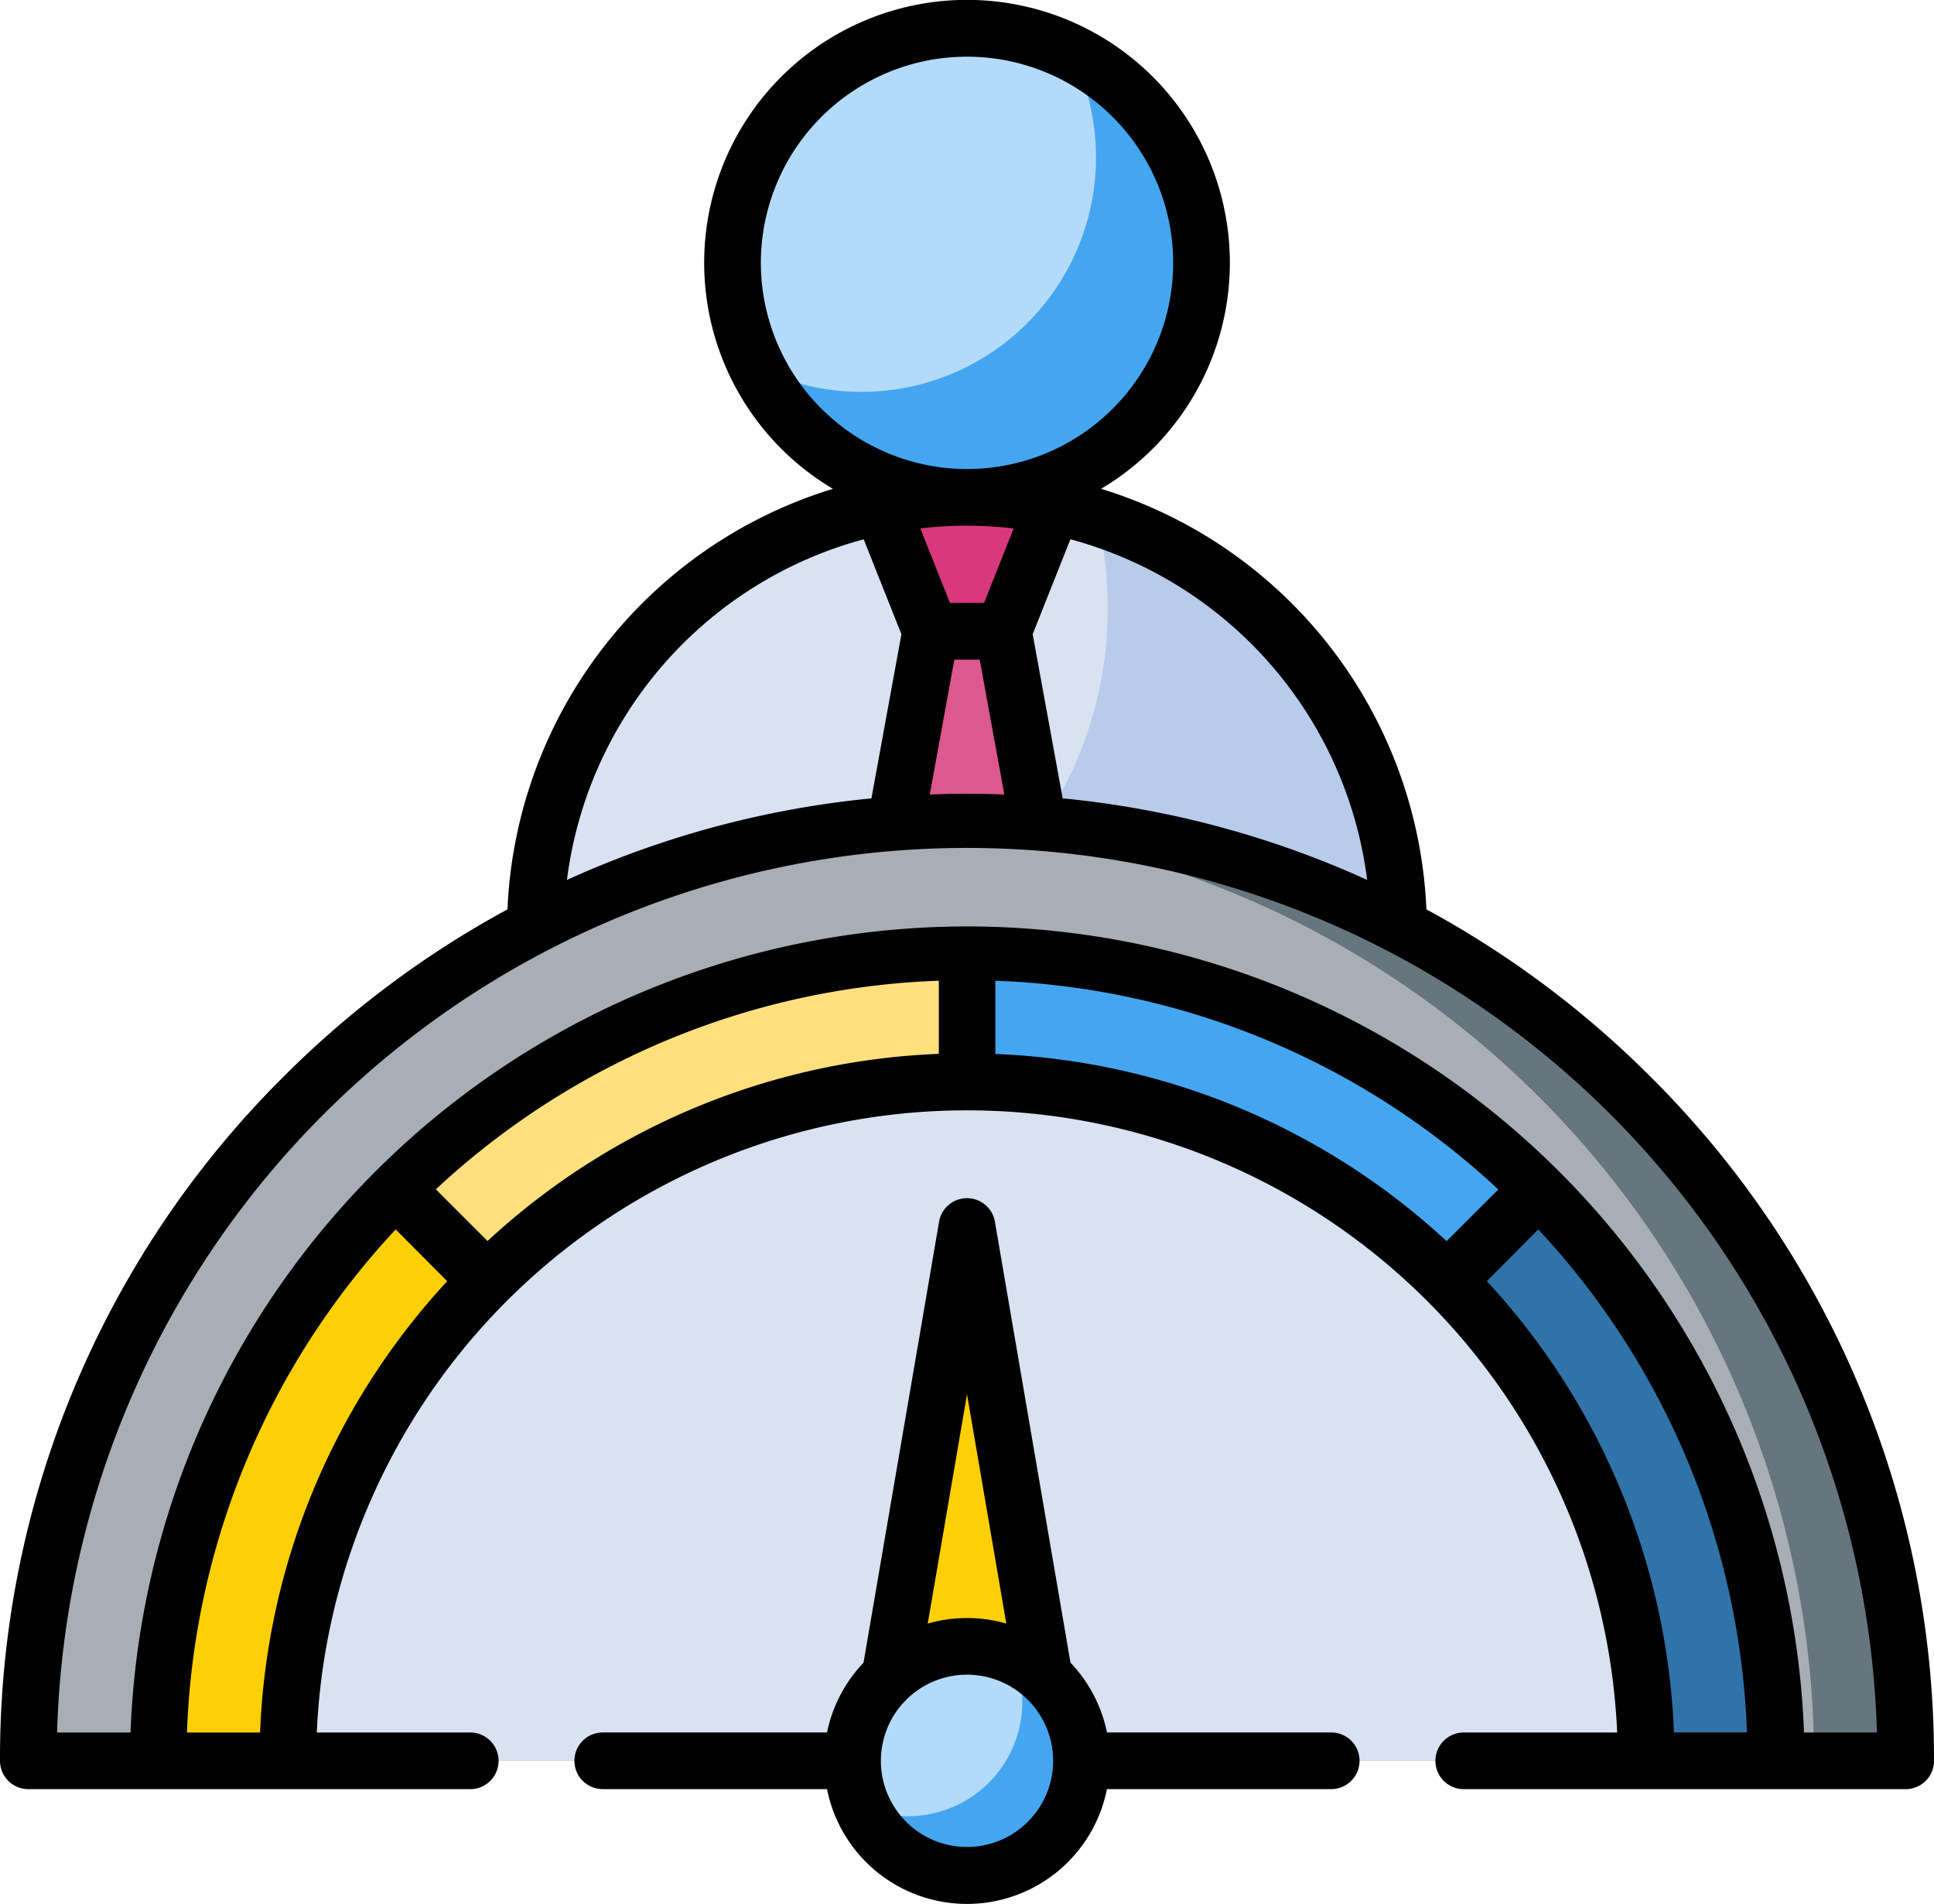 <svg xmlns="http://www.w3.org/2000/svg" width="60.977" height="60.015" viewBox="0 0 60.977 60.015">
  <g id="Grupo_1172417" data-name="Grupo 1172417" transform="translate(0 -4.041)">
    <g id="Grupo_1172403" data-name="Grupo 1172403" transform="translate(16.884 4.934)">
      <g id="Grupo_1172397" data-name="Grupo 1172397" transform="translate(0 14.788)">
        <path id="Trazado_1034691" data-name="Trazado 1034691" d="M141.767,149.311a13.6,13.6,0,1,1,27.209,0Z" transform="translate(-141.767 -135.706)" fill="#d8e2f1"/>
      </g>
      <g id="Grupo_1172398" data-name="Grupo 1172398" transform="translate(12.651 15.418)">
        <path id="Trazado_1034692" data-name="Trazado 1034692" d="M253.383,143.845a12.115,12.115,0,0,1-5.39,10.13h14.558a13.61,13.61,0,0,0-9.5-12.974A12.362,12.362,0,0,1,253.383,143.845Z" transform="translate(-247.993 -141.001)" fill="#b9cbea"/>
      </g>
      <g id="Grupo_1172399" data-name="Grupo 1172399" transform="translate(6.211 0)">
        <circle id="Elipse_13795" data-name="Elipse 13795" cx="7.394" cy="7.394" r="7.394" fill="#b3dbf9"/>
      </g>
      <g id="Grupo_1172400" data-name="Grupo 1172400" transform="translate(6.985 0.774)">
        <path id="Trazado_1034693" data-name="Trazado 1034693" d="M210.327,18.038a7.394,7.394,0,0,1-9.913,9.913,7.394,7.394,0,1,0,9.913-9.913Z" transform="translate(-200.414 -18.038)" fill="#44a6f1"/>
      </g>
      <g id="Grupo_1172401" data-name="Grupo 1172401" transform="translate(10.89 14.788)">
        <path id="Trazado_1034694" data-name="Trazado 1034694" d="M238.636,135.977a13.721,13.721,0,0,0-5.429,0l1.571,3.95h2.287Z" transform="translate(-233.207 -135.706)" fill="#da387d"/>
      </g>
      <g id="Grupo_1172402" data-name="Grupo 1172402" transform="translate(10.746 19.008)">
        <path id="Trazado_1034695" data-name="Trazado 1034695" d="M234.858,180.53h2.858L236,171.146h-2.287L232,180.53Z" transform="translate(-232 -171.146)" fill="#dd5790"/>
      </g>
    </g>
    <g id="Grupo_1172415" data-name="Grupo 1172415" transform="translate(0.893 29.958)">
      <g id="Grupo_1172404" data-name="Grupo 1172404">
        <path id="Trazado_1034696" data-name="Trazado 1034696" d="M7.5,251.249a29.6,29.6,0,0,1,59.191,0Z" transform="translate(-7.5 -221.654)" fill="#a8aeb5"/>
      </g>
      <g id="Grupo_1172405" data-name="Grupo 1172405" transform="translate(28.152)">
        <path id="Trazado_1034697" data-name="Trazado 1034697" d="M245.322,221.654q-.726,0-1.444.035a29.6,29.6,0,0,1,28.152,29.56h2.887A29.6,29.6,0,0,0,245.322,221.654Z" transform="translate(-243.878 -221.654)" fill="#66757e"/>
      </g>
      <g id="Grupo_1172406" data-name="Grupo 1172406" transform="translate(4.09 4.09)">
        <path id="Trazado_1034698" data-name="Trazado 1034698" d="M41.845,281.5a25.505,25.505,0,0,1,51.01,0Z" transform="translate(-41.845 -256)" fill="#d8e2f1"/>
      </g>
      <g id="XMLID_1_" transform="translate(4.09 4.09)">
        <g id="Grupo_1172411" data-name="Grupo 1172411">
          <g id="Grupo_1172407" data-name="Grupo 1172407" transform="translate(40.641 7.478)">
            <path id="Trazado_1034699" data-name="Trazado 1034699" d="M393.458,336.817h-4.091a21.348,21.348,0,0,0-6.279-15.136l.007-.007,2.884-2.884A25.431,25.431,0,0,1,393.458,336.817Z" transform="translate(-383.089 -318.79)" fill="#2f73a8"/>
          </g>
          <g id="Grupo_1172408" data-name="Grupo 1172408" transform="translate(25.505)">
            <path id="Trazado_1034700" data-name="Trazado 1034700" d="M274.026,263.478l-2.884,2.884-.007.007A21.348,21.348,0,0,0,256,260.091V256A25.431,25.431,0,0,1,274.026,263.478Z" transform="translate(-255.999 -256)" fill="#44a6f1"/>
          </g>
          <g id="Grupo_1172409" data-name="Grupo 1172409" transform="translate(7.478 0)">
            <path id="Trazado_1034701" data-name="Trazado 1034701" d="M122.663,256v4.09a21.348,21.348,0,0,0-15.136,6.279l-.007-.007-2.884-2.884A25.431,25.431,0,0,1,122.663,256Z" transform="translate(-104.636 -256)" fill="#ffe07d"/>
          </g>
          <g id="Grupo_1172410" data-name="Grupo 1172410" transform="translate(0 7.478)">
            <path id="Trazado_1034702" data-name="Trazado 1034702" d="M52.207,321.676l.007.007a21.348,21.348,0,0,0-6.279,15.136H41.845a25.43,25.43,0,0,1,7.478-18.027Z" transform="translate(-41.845 -318.792)" fill="#fcd004"/>
          </g>
        </g>
      </g>
      <g id="Grupo_1172412" data-name="Grupo 1172412" transform="translate(26.708 12.753)">
        <path id="Trazado_1034703" data-name="Trazado 1034703" d="M234.643,328.732l-2.887,16.843h5.775Z" transform="translate(-231.756 -328.732)" fill="#fcd004"/>
      </g>
      <g id="Grupo_1172413" data-name="Grupo 1172413" transform="translate(25.986 25.986)">
        <circle id="Elipse_13796" data-name="Elipse 13796" cx="3.609" cy="3.609" r="3.609" fill="#b3dbf9"/>
      </g>
      <g id="Grupo_1172414" data-name="Grupo 1172414" transform="translate(26.288 26.288)">
        <path id="Trazado_1034704" data-name="Trazado 1034704" d="M232.979,442.384a3.607,3.607,0,0,1-4.75,4.75,3.609,3.609,0,1,0,4.75-4.75Z" transform="translate(-228.229 -442.384)" fill="#44a6f1"/>
      </g>
    </g>
    <g id="Grupo_1172416" data-name="Grupo 1172416" transform="translate(0 4.041)">
      <path id="Trazado_1034705" data-name="Trazado 1034705" d="M175.931,338.073H168.86a4.493,4.493,0,0,0-1.151-2.2l-2.382-13.9a.893.893,0,0,0-1.761,0l-2.382,13.9a4.5,4.5,0,0,0-1.151,2.2h-7.071a.893.893,0,1,0,0,1.786h7.071a4.5,4.5,0,0,0,8.826,0h7.071a.893.893,0,0,0,0-1.786Zm-11.484-10.662,1.239,7.229a4.478,4.478,0,0,0-2.478,0Zm0,14.272a2.716,2.716,0,1,1,2.716-2.716A2.719,2.719,0,0,1,164.447,341.683Z" transform="translate(-133.958 -283.455)"/>
      <path id="Trazado_1034706" data-name="Trazado 1034706" d="M52.047,37.994a30.6,30.6,0,0,0-7.074-5.284A14.517,14.517,0,0,0,34.716,19.452a8.287,8.287,0,1,0-8.454,0A14.517,14.517,0,0,0,16,32.71,30.6,30.6,0,0,0,8.93,37.994,30.289,30.289,0,0,0,0,59.553a.893.893,0,0,0,.893.893H14.827a.893.893,0,0,0,0-1.786H9.988a20.52,20.52,0,0,1,41,0H46.15a.893.893,0,0,0,0,1.786H60.084a.893.893,0,0,0,.893-.893,30.289,30.289,0,0,0-8.93-21.559Zm-8.942-6.213a30.248,30.248,0,0,0-9.6-2.571l-.946-5.176,1.19-2.992A12.784,12.784,0,0,1,43.105,31.782ZM30.489,20.615a12.7,12.7,0,0,1,1.471.086l-.934,2.348H29.951L29.017,20.7a12.7,12.7,0,0,1,1.471-.086Zm-.4,4.221h.8l.777,4.253c-.391-.015-.782-.024-1.176-.024s-.785.01-1.176.024Zm-6.1-12.508a6.5,6.5,0,1,1,6.5,6.5,6.508,6.508,0,0,1-6.5-6.5Zm3.242,8.715,1.19,2.992-.946,5.176a30.248,30.248,0,0,0-9.6,2.571A12.784,12.784,0,0,1,27.23,21.043ZM5.895,58.66A24.519,24.519,0,0,1,12.475,42.8L14.1,44.432A22.223,22.223,0,0,0,8.2,58.66ZM45.61,43.169a22.223,22.223,0,0,0-14.228-5.9V34.96a24.519,24.519,0,0,1,15.858,6.58ZM29.6,37.265a22.223,22.223,0,0,0-14.228,5.9l-1.629-1.629A24.519,24.519,0,0,1,29.6,34.959Zm17.278,7.167L48.5,42.8a24.519,24.519,0,0,1,6.58,15.857H52.777a22.223,22.223,0,0,0-5.9-14.228Zm10,14.228a26.4,26.4,0,0,0-52.763,0H1.8a28.7,28.7,0,0,1,57.377,0Z" transform="translate(0 -4.041)"/>
    </g>
  </g>
</svg>
